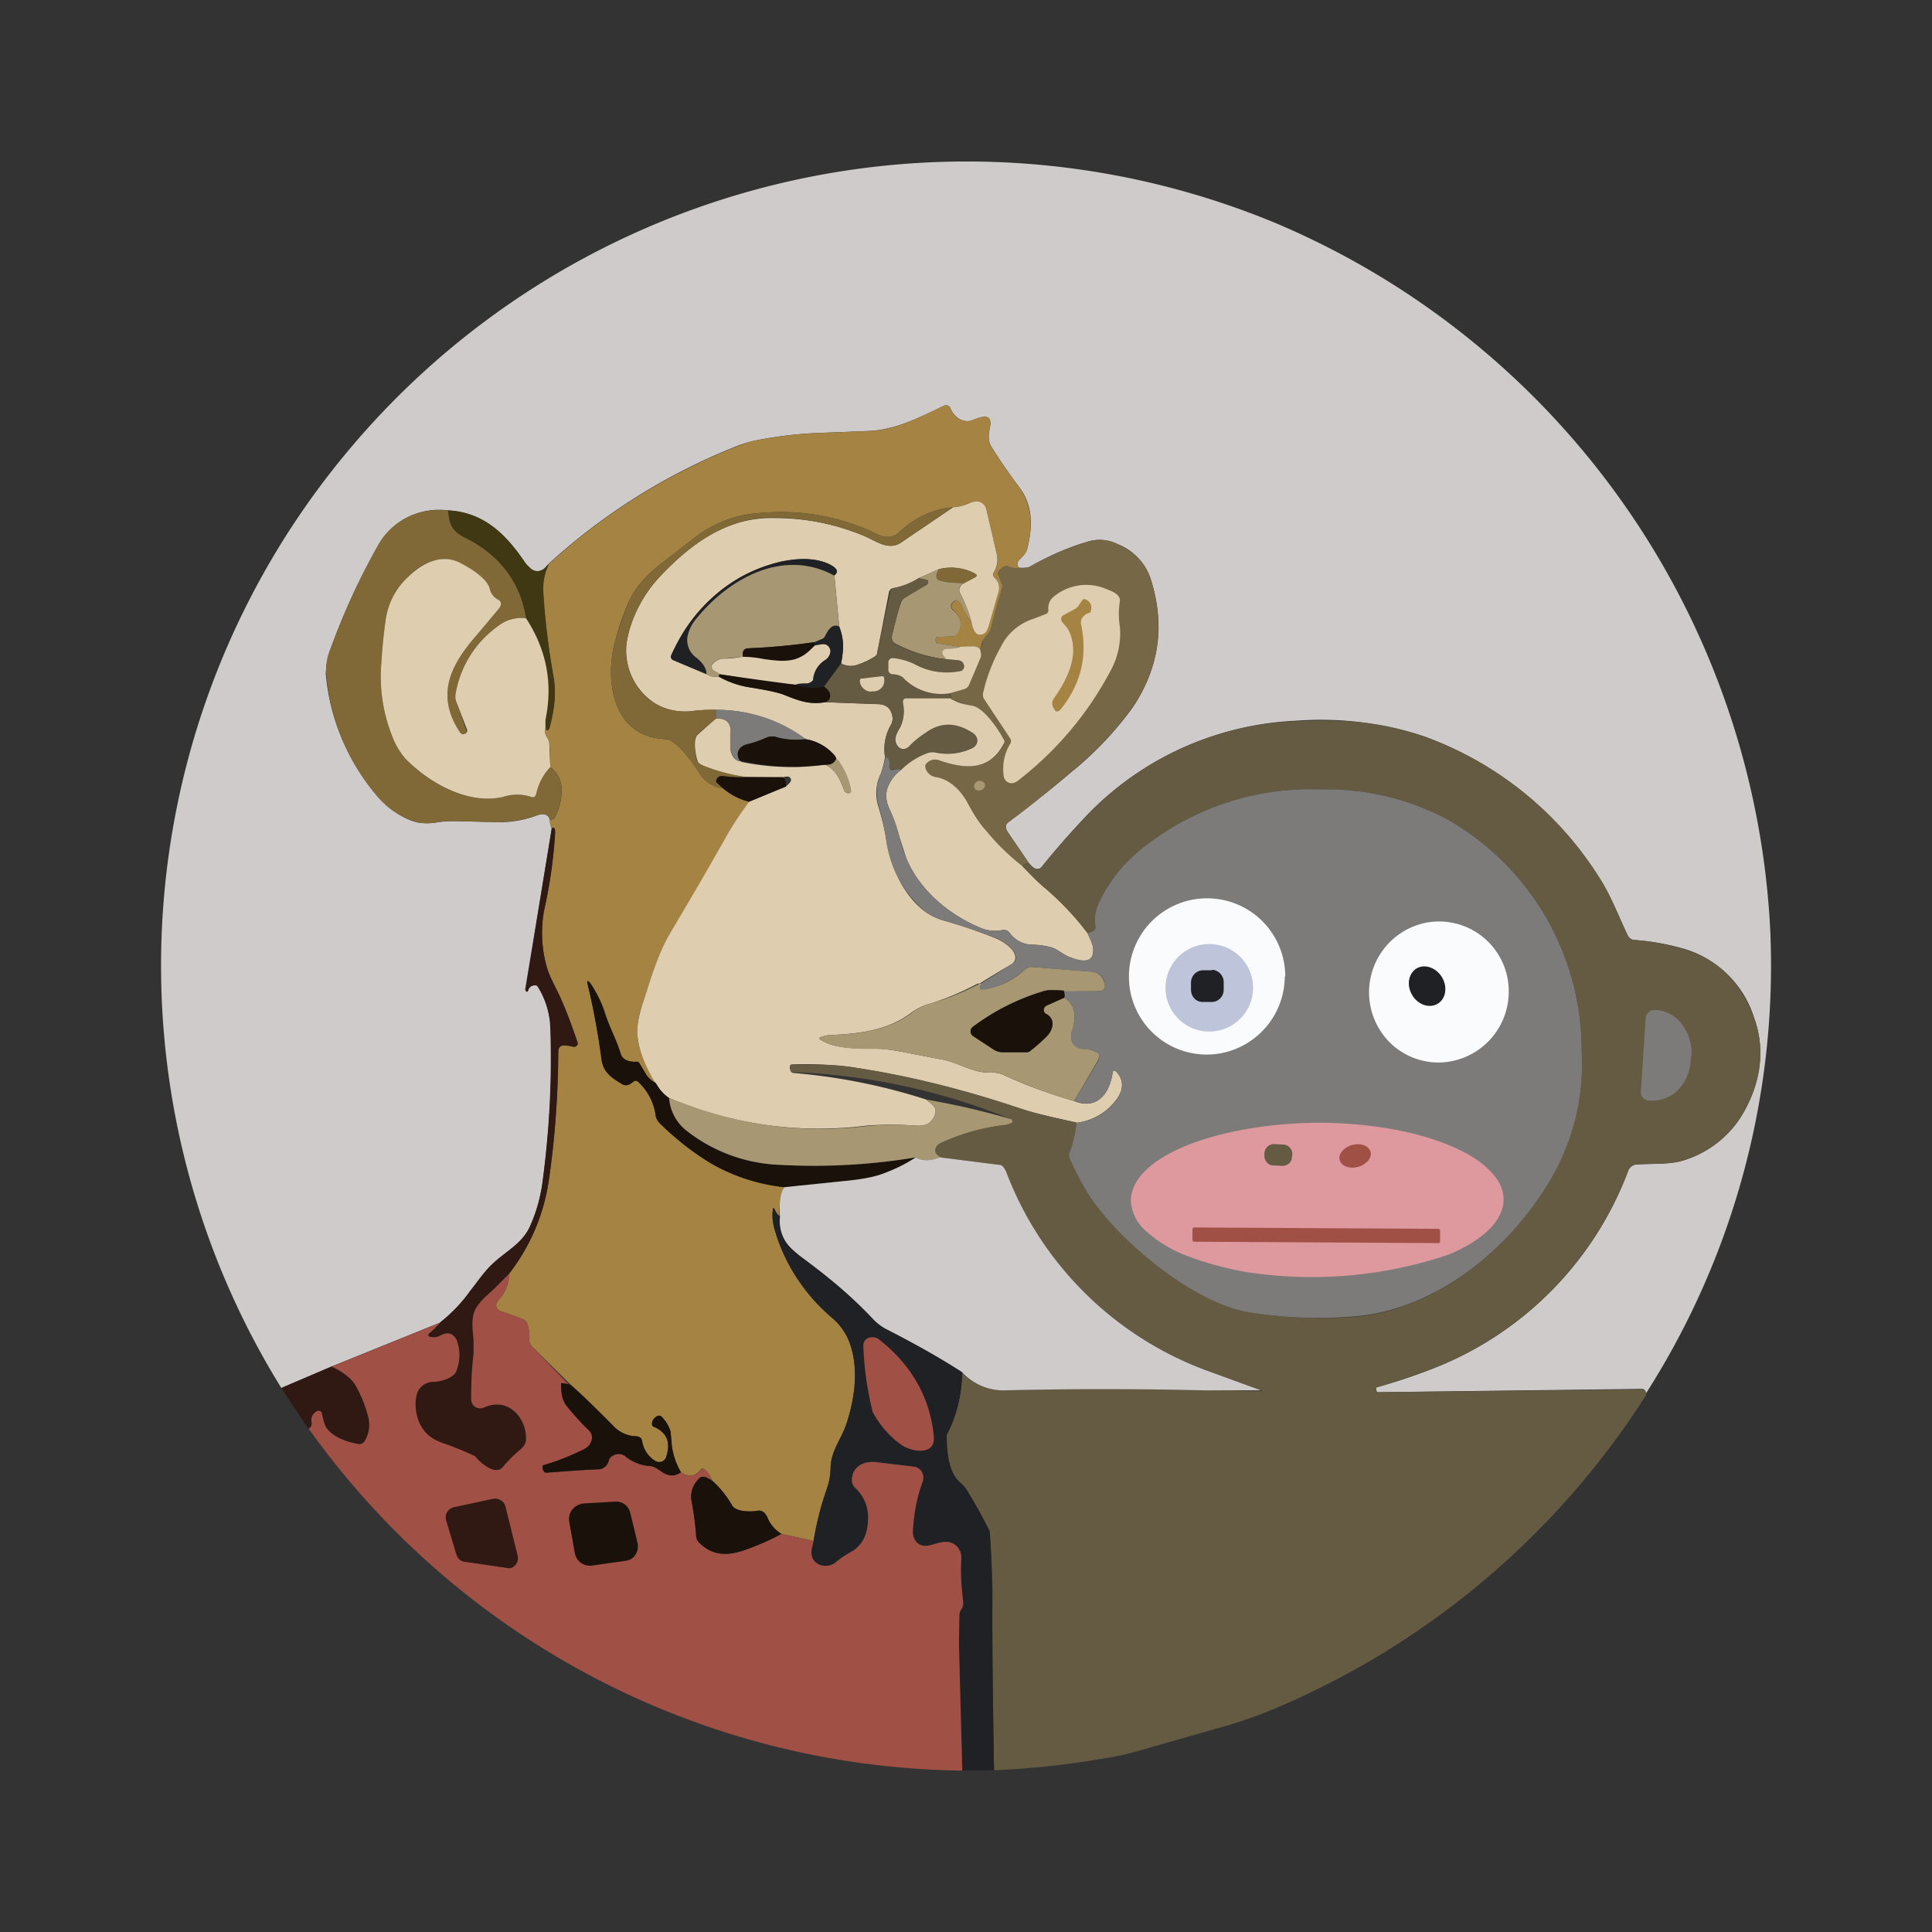 <svg xmlns="http://www.w3.org/2000/svg" xmlns:xlink="http://www.w3.org/1999/xlink" width="24" height="24" viewBox="0 0 24 24"><rect x="0" y="0" width="24" height="24" fill="#333333" stroke="none"/><g fill="none"><path fill="#CFCBCB" d="M20.448 17.313c-.006-.036-.023-.06-.047-.06l-3.294.042a.1.1 0 0 1-.012-.059q.414-.116.765-.259a4.23 4.23 0 0 0 2.365-2.43a.12.12 0 0 1 .117-.082c.171-.011.354 0 .518-.035a1.3 1.3 0 0 0 .765-.553c.235-.377.318-.812.165-1.235a1.3 1.3 0 0 0-.865-.854a3 3 0 0 0-.618-.111a.1.1 0 0 1-.088-.06c-.118-.246-.212-.505-.365-.729a4.28 4.28 0 0 0-2.165-1.741a4.1 4.1 0 0 0-1.588-.194a3.85 3.85 0 0 0-2.606 1.182q-.274.29-.547.624c-.06.076-.118.018-.165-.035l-.265-.389c-.023-.035-.035-.088 0-.117c.27-.2.53-.406.765-.606q.45-.359.788-.824q.496-.74.224-1.594a.7.7 0 0 0-.412-.435a.5.5 0 0 0-.37-.03c-.248.07-.483.177-.712.306q-.045.027-.142.018q-.043-.044 0-.094c.036-.042.083-.077.1-.136c.071-.276.077-.553-.106-.782a7 7 0 0 1-.335-.488c-.059-.095-.03-.177-.017-.271c.023-.17-.153-.088-.224-.059a.2.2 0 0 1-.177-.03a.3.3 0 0 1-.094-.123a.06.06 0 0 0-.058-.036l-.024.007c-.294.141-.588.294-.918.312l-.582.023a5 5 0 0 0-.8.088a1.5 1.5 0 0 0-.312.094A7.6 7.6 0 0 0 6.8 7.018c-.047.076-.141.105-.212.04A.4.4 0 0 1 6.53 7c-.235-.353-.511-.636-.964-.66a.87.87 0 0 0-.853.407a8.5 8.5 0 0 0-.606 1.312a1 1 0 0 0-.06.312c.048.553.266 1.064.619 1.494c.129.153.329.312.529.353a.7.7 0 0 0 .218 0a1.4 1.4 0 0 1 .223-.018l.506.012a1.3 1.3 0 0 0 .524-.082c.064-.024.147-.03.165.058c0 .041.011.077.023.106l-.33 1.995a.03.03 0 0 0 .012.023l.006.006h.012q.027-.086.106-.077c.006 0 .012 0 .018.012q.027.036.047.077a1.2 1.2 0 0 1 .117.43a11.5 11.5 0 0 1-.106 1.952c-.029.194-.082.37-.158.536c-.095.206-.295.3-.453.447c-.1.094-.189.223-.283.34a2 2 0 0 1-.376.395l-1.353.547l-.618.265a9.96 9.96 0 0 1 .87-11.69A10.01 10.01 0 0 1 15.86 2.777a10.08 10.08 0 0 1 6.13 8.765a9.87 9.87 0 0 1-1.542 5.766z"/><path fill="#A58443" d="M12.66 7.053a.24.24 0 0 1-.142-.018h-.03a.16.16 0 0 0-.087.07a.04.04 0 0 0 0 .036l.059.141v.03a5 5 0 0 0-.148.488c-.017.076-.094.118-.117.194l-.018.07a.12.12 0 0 0-.106-.035a.5.5 0 0 1-.14.006l-.272-.041q-.026 0-.035-.035v-.012c0-.024.006-.035.03-.035l.176-.006c.03 0 .047-.018.065-.041c.076-.112.035-.206-.06-.295a.06.06 0 0 1-.017-.04a.06.06 0 0 1 .024-.048c.059-.059.094 0 .117.047q.043.115.112.212c.024.118.065.159.124.141c.059-.012.076-.076.088-.13l.118-.411c.023-.059 0-.124-.047-.165a.053.053 0 0 1-.006-.07a.28.28 0 0 0 .035-.218l-.13-.559a.14.14 0 0 0-.105-.1c-.024 0-.06 0-.118.024a.5.5 0 0 1-.188.047c-.253.023-.482.13-.677.317c-.07.065-.176.065-.258.024a2.7 2.7 0 0 0-1.436-.27a1.47 1.47 0 0 0-.8.276l-.441.341c-.177.135-.336.294-.424.5a3 3 0 0 0-.147.412c-.159.5-.076 1.259.612 1.282c.13 0 .353.318.418.424a.41.41 0 0 0 .294.188c.1.083.206.135.323.165c-.13.176-.235.341-.33.512q-.291.555-.629 1.082c-.17.277-.258.588-.358.906a.9.9 0 0 0-.071.359c0 .23.118.447.23.635a.3.3 0 0 1-.118-.1l-.089-.147a.03.03 0 0 0-.011-.013a.03.03 0 0 0-.018-.004c-.076.005-.176-.012-.2-.095c-.059-.176-.147-.347-.2-.529a1.7 1.7 0 0 0-.176-.353c-.036-.035-.048-.035-.036.018c.077.311.13.623.177.93c.017.158.111.223.247.305c.059.035.1.006.141-.03c.024-.017.047-.011.065.006a.7.7 0 0 1 .217.43c.006.03.03.059.06.088c.187.189.393.353.629.495q.404.23.906.293q-.069.126-.06.365a.3.3 0 0 1-.058-.076c-.012-.041-.024-.035-.024 0c-.011.07 0 .141.018.218c.118.435.365.806.724 1.117c.111.1.182.212.223.341c.1.3.053.66-.047.965c-.059.189-.194.341-.2.547a.8.8 0 0 1-.047.27q-.11.318-.165.648l-.4-.088a.4.4 0 0 1-.17-.2a.2.2 0 0 0-.036-.059a.1.1 0 0 0-.082-.03c-.088.018-.276.018-.323-.064a1.3 1.3 0 0 0-.253-.312a.24.24 0 0 0-.1-.141a.024.024 0 0 0-.03 0q-.104.14-.253.041a.9.9 0 0 1-.112-.318l-.017-.188a.5.5 0 0 0-.094-.165c-.03-.04-.06-.04-.095-.011q-.052.043-.04.094c0 .011.011.023.023.023q.24.105.153.37a.094.094 0 0 1-.147.048a.35.35 0 0 1-.153-.241c-.006-.041-.041-.06-.083-.06a.36.36 0 0 1-.264-.117q-.273-.283-.565-.547l-.453-.447a.12.12 0 0 1-.035-.106c0-.059-.006-.206-.077-.235a5 5 0 0 0-.276-.1c-.042-.012-.065-.047-.06-.083q0-.025.042-.07a.48.48 0 0 0 .118-.318c.27-.353.43-.735.494-1.159c.07-.47.112-1 .117-1.588c0-.124.118-.076.195-.065a.04.04 0 0 0 .035-.017a.05.05 0 0 0 .012-.042c-.06-.164-.118-.335-.194-.506c-.06-.14-.153-.294-.189-.429a1.5 1.5 0 0 1-.035-.706a6 6 0 0 0 .135-.941c0-.07-.006-.094-.04-.07a.3.3 0 0 1-.024-.107q.054-.008.064-.035a.74.74 0 0 0 .083-.318a.35.35 0 0 0-.142-.306c0-.094 0-.188-.011-.282c0-.088-.083-.118-.053-.212c.012 0 .012.006.012.018c0 .006 0 .012.011.018h.012l.018-.018q.095-.337.059-.612q-.108-.598-.136-1.047a.76.76 0 0 1 .06-.37v-.007a7.6 7.6 0 0 1 2.31-1.457c.118-.048.218-.083.306-.095c.282-.053.553-.082.8-.088l.582-.023c.33-.012.618-.177.918-.312a.06.06 0 0 1 .069.009l.014.02a.3.3 0 0 0 .094.124a.18.18 0 0 0 .176.023c.07-.023.247-.106.224.06c-.012.1-.042.181.017.276c.095.153.206.311.336.488c.176.235.176.506.106.782c-.018.06-.06.094-.1.136c-.03.035-.03.058 0 .094"/><path fill="#DECDAF" d="M12.071 7.741a1.8 1.8 0 0 0-.14-.365c-.03-.047-.013-.094.04-.13l.153-.081l.006-.012v-.012l-.023-.018a.63.63 0 0 0-.442-.053l-.253.112a.9.9 0 0 1-.317.124a.065.065 0 0 0-.053.059l-.147.753c0 .017-.012.023-.024.035a1 1 0 0 1-.223.106a.25.25 0 0 1-.2-.018l.017-.106a.7.7 0 0 0-.04-.353l-.06-.635c.06-.047.03-.094-.082-.147c-.182-.077-.388-.059-.577-.024a1.97 1.97 0 0 0-1.37 1.177a.04.04 0 0 0 .011.035l.012.006l.418.177c.041.035.094.04.153.035c.123.07.259.117.4.135c.135.024.259.041.388.082c.183.071.318.136.536.1l.647.024c.117 0 .176.059.188.177A.2.2 0 0 1 11.07 9a.6.6 0 0 0-.076.4a1 1 0 0 1-.053.212a.55.55 0 0 0-.035.388c.04.135.076.265.1.412c.047.335.217.723.5.923a.8.8 0 0 0 .217.1q.327.091.653.224c.083.035.253.141.236.253a.1.1 0 0 1-.053.07q-.196.114-.389.236h-.023a3.6 3.6 0 0 1-.582.247a.7.7 0 0 0-.248.118c-.3.223-.647.258-1.017.276a.4.4 0 0 0-.118.03v.005l-.002.006l.002.006c.17.13.494.118.694.118q.149.008.324.041l.488.094c.218.035.394.177.63.165c.052 0 .094.006.135.023c.288.136.588.242.888.33c.294.118.447-.1.482-.365l.005-.007l.007-.005h.018c.118.112.106.247.006.371a.72.72 0 0 1-.489.277c-.235-.06-.482-.107-.705-.177a12 12 0 0 0-2.107-.518a4.6 4.6 0 0 0-.717-.03q-.028 0-.03.036l.006.03a.05.05 0 0 0 .041.04a7.4 7.4 0 0 1 1.648.33l.082.07c.082.071 0 .2-.07.236a.3.3 0 0 1-.142.018a4 4 0 0 0-.612 0a4.73 4.73 0 0 1-2.447-.341a.55.55 0 0 1-.176-.189c-.112-.188-.218-.406-.224-.635c0-.094.018-.212.07-.359c.1-.312.189-.63.36-.906q.323-.536.629-1.082c.094-.171.2-.341.33-.512l.458-.194a.2.2 0 0 0 .06-.06c.005-.028 0-.046-.03-.058c-.03 0-.053 0-.07.012l-.454-.006a2 2 0 0 1-.547-.147c-.035-.018-.059-.035-.059-.059c-.023-.059-.059-.259 0-.318l.224-.2c.14-.017.2.06.188.189v.188c0 .053.047.153.118.147l.017.012c.34.07.691.083 1.036.035c.129.047.188.182.235.306c.012.035.03.047.059.047c.023 0 .035-.018.03-.035a.9.9 0 0 0-.171-.383l-.012-.011a.1.1 0 0 0-.018-.036a.6.6 0 0 0-.365-.206a1.86 1.86 0 0 0-1.111-.364c-.071 0-.177 0-.312.017a.73.73 0 0 1-.43-.088a.78.78 0 0 1-.364-.788c.053-.3.217-.6.43-.818c.381-.4.829-.718 1.393-.706c.406 0 .77.077 1.112.218c.147.059.3.188.46.094l.658-.447c.059 0 .13-.018.194-.047a.24.24 0 0 1 .112-.024a.13.13 0 0 1 .106.1l.13.559a.3.3 0 0 1-.036.218a.053.053 0 0 0 .006.07c.047.041.07.1.053.165l-.118.412c-.018.059-.03.117-.094.13q-.088.026-.124-.142"/><path fill="#806936" d="m11.842 6.3l-.66.447c-.158.094-.311-.035-.458-.094a3 3 0 0 0-1.112-.224c-.565-.006-1.012.312-1.394.712a1.6 1.6 0 0 0-.43.818c-.058.294.1.647.365.788c.135.077.277.1.43.088q.204-.026.311-.017v.111c-.094.077-.176.142-.235.2c-.059.06-.018.26 0 .324a.16.16 0 0 0 .065.053c.176.07.353.118.547.147c-.077.006-.177 0-.288-.012q-.062-.009-.089.053l.006.024l.083.076a.4.4 0 0 1-.295-.188c-.064-.106-.288-.424-.411-.424C7.582 9.16 7.5 8.4 7.659 7.9c.041-.141.094-.277.147-.412c.088-.206.247-.365.424-.5c.153-.118.294-.235.44-.341c.224-.17.513-.259.8-.277c.495-.043.992.05 1.436.271c.077.041.188.041.26-.024c.193-.188.423-.294.676-.317m-6.277.04l.017.119c.041.176.183.205.3.276c.365.218.589.53.653.947a.46.46 0 0 0-.347.094a1.3 1.3 0 0 0-.53.853a.2.2 0 0 0 .018.112q.064.176.124.353l-.018.018q-.045.026-.07-.018c-.306-.47-.112-.835.206-1.2l.276-.33c.03-.035.047-.082 0-.111a.22.22 0 0 1-.118-.141c-.029-.136-.253-.26-.37-.318c-.23-.118-.465 0-.636.17a.94.94 0 0 0-.282.56a6 6 0 0 0-.053.54a2 2 0 0 0 .141.895c.047.117.1.2.153.259c.294.311.783.582 1.218.482a.56.56 0 0 1 .353 0c.03.012.047 0 .059-.03a.7.7 0 0 1 .176-.34a.35.35 0 0 1 .141.305a.8.8 0 0 1-.082.318q-.01.027-.065.035c-.017-.088-.1-.082-.164-.058a1.5 1.5 0 0 1-.524.082l-.506-.012c-.076 0-.147 0-.223.018a.7.7 0 0 1-.218 0a1 1 0 0 1-.53-.353a2.65 2.65 0 0 1-.611-1.494a.64.64 0 0 1 .053-.312q.247-.682.606-1.312c.188-.3.494-.441.853-.406"/><path fill="#403813" d="M5.565 6.34c.453.024.73.307.97.666l.06.059c.064.058.158.029.205-.048h.006l.006.006a.7.7 0 0 0-.059.371c.018.294.059.647.124 1.047q.046.275-.06.612c0 .006 0 .012-.01.018h-.013a.02.02 0 0 1-.011-.018c0-.012 0-.018-.012-.018l.006-.094a1.64 1.64 0 0 0-.236-1.259a1.3 1.3 0 0 0-.659-.947c-.117-.07-.258-.106-.294-.282a1 1 0 0 1-.023-.112"/><path fill="#766846" d="M12.783 10.724a.1.1 0 0 0-.082.035a3 3 0 0 1-.448-.43a3 3 0 0 1-.235-.352c-.082-.16-.218-.295-.388-.324a.18.18 0 0 1-.141-.118v-.012l.005-.011a.14.14 0 0 1 .177-.065c.312.106.612.135.8-.2a.07.07 0 0 0 0-.07c-.076-.13-.259-.395-.4-.412a.6.6 0 0 1-.194-.06l-.065-.023c0-.03 0-.053-.011-.07l.176-.06a.1.1 0 0 0 .065-.052l.147-.365l-.012-.07l.024-.071c.017-.082.094-.118.111-.194q.058-.263.141-.518l-.053-.141a.04.04 0 0 1 0-.035a.2.2 0 0 1 .089-.077h.03q.066.034.14.024c.065 0 .118 0 .142-.018a3.4 3.4 0 0 1 .711-.306a.48.48 0 0 1 .37.03c.2.094.342.217.413.435c.176.57.106 1.1-.224 1.588q-.34.469-.794.83c-.235.2-.482.406-.753.606c-.041.03-.03.082-.006.117z"/><path fill="#DECDAF" d="M6.536 7.682c.252.388.335.806.24 1.26v.093c-.035.1.048.124.048.212l.012.282a.7.7 0 0 0-.177.342q-.017.044-.059.029a.56.56 0 0 0-.353 0c-.435.1-.923-.176-1.217-.482a.9.9 0 0 1-.153-.26a2 2 0 0 1-.142-.893q.018-.302.053-.542a.9.9 0 0 1 .283-.558c.176-.171.411-.289.635-.177c.118.059.341.188.377.324a.2.2 0 0 0 .111.14c.047.03.03.077 0 .113l-.276.329c-.318.365-.512.735-.206 1.2q.027.044.07.018a.04.04 0 0 0 .018-.053l-.123-.318a.2.2 0 0 1-.018-.118a1.3 1.3 0 0 1 .53-.847a.46.46 0 0 1 .352-.094z"/><path fill="#202124" d="M10.365 7.147c-.63-.341-1.306.035-1.712.535a.5.5 0 0 0-.117.224c-.012.112.023.2.117.27c.077.06.118.124.124.2L8.359 8.2a.04.04 0 0 1-.023-.03a.04.04 0 0 1 0-.029c.276-.594.74-1.024 1.37-1.165c.189-.04.394-.053.577.024c.117.053.141.1.082.147"/><path fill="#A89773" d="m10.365 7.147l.059.635c-.1-.041-.147.07-.182.136l-.024.017l-.094.041a8 8 0 0 1-.824.077q-.088 0-.07.106l-.247.023a.2.2 0 0 0-.118.047c-.03.024-.035.06-.012.089c.03.029.06.029.088.058a.04.04 0 0 0-.011.03c-.06.006-.112 0-.153-.03c0-.076-.047-.14-.118-.2a.27.27 0 0 1-.118-.27a.5.5 0 0 1 .112-.224c.406-.5 1.083-.876 1.712-.53z"/><path fill="#806936" d="M11.971 7.247c-.1-.012-.194 0-.3-.041c-.047-.018-.053-.06-.006-.136a.63.63 0 0 1 .465.065v.024l-.006.006z"/><path fill="#A89773" d="M11.665 7.07c-.047.071-.041.118 0 .136c.112.04.206.03.306.04c-.059.036-.07.083-.041.13q.105.196.141.365a1.3 1.3 0 0 1-.118-.212c-.017-.047-.058-.106-.117-.047a.06.06 0 0 0-.017.073q.006.014.017.021c.094.083.135.177.059.294a.08.08 0 0 1-.065.036l-.177.006c-.023 0-.03.011-.03.035v.012c0 .023.019.035.036.035l.27.041a.4.4 0 0 1-.164.024q-.043.002-.059.03c-.011.034.024.07.047.1a1.8 1.8 0 0 1-.623-.19c-.047-.023-.059-.058-.047-.117c.03-.117.059-.247.106-.388a.12.12 0 0 1 .053-.07l.264-.16q.036-.017.018-.052A.04.04 0 0 0 11.5 7.2l-.088-.018z"/><path fill="#655B42" d="m11.412 7.182l.088.018c.012 0 .018 0 .024.012q.018.033-.018.058l-.264.153a.12.12 0 0 0-.06.071l-.1.394c-.017.053 0 .088.048.118c.234.118.49.184.753.194c.059 0 .088.03.094.076c0 .012 0 .03-.012.036a.05.05 0 0 1-.03.023a.83.83 0 0 1-.558-.076a.8.8 0 0 0-.27-.083c-.036-.005-.06.006-.071.042a.3.3 0 0 0 0 .094c0 .04.023.059.059.064a.23.23 0 0 1 .117.036c.16.164.353.23.589.2l.011.07h-.553q-.052 0-.04.053a.47.47 0 0 1-.036.294c-.041.077-.1.16-.03.242c.042.047.1.04.142 0c.064-.071.135-.124.2-.177c.188-.123.376-.118.582 0c.065.047.094.141.012.188a.65.65 0 0 1-.47.06a.2.2 0 0 0-.107.017a.9.9 0 0 0-.312.2h-.123a.04.04 0 0 1-.03-.035q.01-.106-.053-.124a.58.58 0 0 1 .077-.4a.2.2 0 0 0 .018-.076q-.02-.177-.189-.177l-.647-.024c.041-.017.06-.047.06-.082c0-.053-.042-.082-.077-.118l.211-.282a.24.24 0 0 0 .2.018a.7.7 0 0 0 .224-.106a.05.05 0 0 0 .024-.035l.17-.789a.1.1 0 0 1 .03-.023a.8.8 0 0 0 .317-.124"/><path fill="#DECDAF" d="M13.024 7.582a.18.18 0 0 1 .06-.165a.63.63 0 0 1 .658-.1c.059.024.176.06.17.148a1 1 0 0 0 0 .323a.97.97 0 0 1-.093.5A4.2 4.2 0 0 1 12.642 9.7c-.082.065-.176.012-.176-.082a.6.6 0 0 1 .082-.377a.06.06 0 0 0 0-.07l-.324-.489a.1.1 0 0 1-.011-.076q.069-.3.217-.565a.68.68 0 0 1 .406-.353l.153-.059a.05.05 0 0 0 .035-.053z"/><path fill="#A58443" d="M13.53 7.612c-.065.023-.117.076-.1.147c.082.388 0 .74-.259 1.059c-.035.029-.059.029-.076-.012l-.012-.018a.11.11 0 0 1 .012-.117c.176-.248.323-.565.176-.848c-.023-.04-.059-.07-.082-.105a.06.06 0 0 1-.006-.042a.06.06 0 0 1 .03-.035l.14-.076c.042-.024.06-.065.089-.106a.035.035 0 0 1 .047-.012c.059.03.082.082.059.147q0 .018-.018.018"/><path fill="#202124" d="M10.424 7.782q.07.168.041.353c0 .041-.012.077-.018.106l-.211.288a.7.7 0 0 1-.353-.023a.4.4 0 0 1 .135-.018a.1.1 0 0 0 .07-.03a.04.04 0 0 0 .012-.023a.34.34 0 0 1 .147-.235c.06-.035.1-.13.03-.182c-.035-.03-.106-.006-.153 0v-.042l.094-.04c.012 0 .018-.013.024-.018c.035-.065.082-.177.176-.136z"/><path fill="#19110A" d="m10.118 7.976l.006.042c-.082.076-.118.129-.247.17c-.124.035-.247.018-.377 0c-.094-.017-.182-.023-.27-.03q-.019-.105.076-.105a8 8 0 0 0 .818-.077z"/><path fill="#DECDAF" d="M9.883 8.506L9.795 8.5l-.089-.006q-.383-.055-.765-.118c-.029-.029-.058-.029-.088-.058c-.023-.036-.017-.06.018-.089a.2.2 0 0 1 .118-.047c.076 0 .158-.011.235-.023c.094 0 .182.012.276.03c.13.017.253.034.377 0c.123-.042.165-.095.247-.171c.047-.006.118-.03.153 0c.07.053.03.147-.03.182a.32.32 0 0 0-.147.235c0 .012 0 .018-.011.024a.1.1 0 0 1-.071.03c-.047 0-.094 0-.141.017zm2.294-.441l.012.07l-.006.03l-.141.335a.1.1 0 0 1-.06.059l-.181.053a.66.66 0 0 1-.589-.2a.23.23 0 0 0-.117-.036c-.036 0-.06-.023-.06-.058v-.1c.012-.036.036-.047.071-.042c.1.012.194.042.271.083a.83.83 0 0 0 .559.076c.012 0 .023-.012.03-.023a.05.05 0 0 0 .011-.036c-.006-.047-.035-.076-.094-.076l-.13-.012c-.023-.03-.058-.059-.047-.1a.07.07 0 0 1 .06-.03c.046 0 .1 0 .164-.023l.141-.006a.12.12 0 0 1 .106.036"/><path fill="#19110A" d="M8.942 8.376q.47.07.94.13c.113.035.23.047.354.023c.035.03.076.06.076.118c0 .03-.017.059-.059.076c-.217.036-.353-.029-.535-.1c-.13-.04-.253-.058-.388-.082a1.2 1.2 0 0 1-.4-.135c0-.012 0-.024.012-.03"/><path fill="#DECDAF" d="M10.96 8.4q.008 0 .014.005a.02.02 0 0 1 .009.013v.011a.14.14 0 0 1-.024.106a.14.14 0 0 1-.094.053h-.023a.12.12 0 0 1-.1-.023a.14.14 0 0 1-.06-.094v-.022l.003-.009a.02.02 0 0 1 .016-.01zm.852.282l.065.03c.059.03.124.04.194.053c.142.017.324.282.394.411q.027.036 0 .071c-.182.335-.482.306-.794.2a.14.14 0 0 0-.176.059v.03a.16.16 0 0 0 .135.117c.17.03.306.165.388.318c.07.129.141.247.236.353c.135.164.282.306.447.435c.117.118.2.206.247.241q.318.267.564.594c.03.083.083.153.065.247c-.023.16-.235.071-.318.036c-.076-.036-.135-.095-.211-.112a1 1 0 0 0-.23-.03a.35.35 0 0 1-.276-.147a.1.1 0 0 0-.04-.03a.1.1 0 0 0-.048-.005a.46.46 0 0 1-.265-.023c-.4-.165-.765-.471-.93-.865l-.094-.294a2 2 0 0 0-.106-.3c-.058-.118-.07-.224-.011-.336a.5.5 0 0 1 .152-.176a.9.9 0 0 1 .312-.2a.2.2 0 0 1 .106-.012a.7.7 0 0 0 .47-.059c.083-.053.06-.147-.01-.188c-.207-.13-.395-.13-.577 0c-.071.047-.141.1-.206.17c-.041.042-.1.048-.141 0c-.065-.082-.012-.164.029-.235a.47.47 0 0 0 .035-.3c-.006-.035.006-.059.041-.059h.553z"/><path fill="#7C7B79" d="M8.894 8.818c.412 0 .783.117 1.118.364a.9.9 0 0 1-.359-.023a.18.18 0 0 0-.123 0a1.4 1.4 0 0 1-.253.088c-.094.024-.141.106-.088.206c-.06.006-.106-.094-.118-.147v-.188c.018-.136-.041-.206-.177-.189v-.117z"/><path fill="#655B42" d="m17.095 17.236l.006.059l3.3-.036q.038 0 .048.053v.018a10.14 10.14 0 0 1-4.713 3.936a6 6 0 0 1-.494.17l-1.035.295a3.5 3.5 0 0 1-.518.117q-.662.115-1.341.142c-.012-.742-.024-1.483-.018-2.224a15 15 0 0 0-.035-.741a6 6 0 0 0-.283-.512a.4.4 0 0 0-.076-.089c-.159-.13-.17-.388-.177-.576c0-.018 0-.035.012-.053a1.6 1.6 0 0 0 .177-.747a.7.7 0 0 0 .512.223a51 51 0 0 1 3.218.012c0-.006 0-.012-.012-.012l-.63-.23a4.25 4.25 0 0 1-2.565-2.535c-.017-.023-.035-.029-.053-.035l-.74-.094c-.06-.03-.071-.07-.054-.118a.12.12 0 0 1 .06-.059a2.6 2.6 0 0 1 .776-.223l.105-.03a.02.02 0 0 0 .01-.01l.002-.013v-.012l-.012-.006a7.9 7.9 0 0 0-2.735-.588a.05.05 0 0 1-.012-.03v-.029q-.01-.035.024-.035c.311 0 .553 0 .717.03c.677.093 1.4.276 2.107.511c.223.076.47.13.705.177a1.1 1.1 0 0 1-.082.364a.1.1 0 0 0 0 .089c.053.117.118.247.188.37c.353.588 1.336 1.424 2.042 1.536q.643.104 1.294.058c1.053-.082 2.006-.894 2.494-1.788a2.8 2.8 0 0 0 .341-1.5a3.3 3.3 0 0 0-1.682-2.9a3.2 3.2 0 0 0-1.541-.365a3.35 3.35 0 0 0-2.295.788c-.206.17-.364.37-.476.612a.5.5 0 0 0-.047.294a.06.06 0 0 1-.004.042a.06.06 0 0 1-.031.029l-.06.023a3.6 3.6 0 0 0-.564-.588a4 4 0 0 1-.247-.247a.13.13 0 0 1 .082-.035c.047.053.112.111.165.035c.176-.223.365-.43.547-.624a3.8 3.8 0 0 1 2.6-1.176c.553-.03 1.077.006 1.589.188a4.28 4.28 0 0 1 2.176 1.741c.147.224.241.483.359.73c.018.035.047.059.088.059c.224.017.43.059.618.117c.435.13.706.424.865.853c.153.412.07.853-.17 1.236a1.28 1.28 0 0 1-.765.547c-.165.035-.342.024-.518.035a.12.12 0 0 0-.112.082a4.24 4.24 0 0 1-2.365 2.43a9 9 0 0 1-.765.259"/><path fill="#19110A" d="M10.006 9.182a.6.6 0 0 1 .365.206l.018.036c-.018.058-.07.082-.141.076l-.306.024a3 3 0 0 1-.753-.077c-.06-.094-.006-.176.088-.2q.14-.035.253-.088a.18.18 0 0 1 .123 0a.9.9 0 0 0 .353.023"/><path fill="#7C7B79" d="M11 9.4c.036.012.06.059.047.118a.04.04 0 0 0 .002.019a.04.04 0 0 0 .01.016a.04.04 0 0 0 .036.012a.3.3 0 0 1 .105-.006a.5.5 0 0 0-.152.176c-.06.118-.048.218.011.336q.066.142.106.294c.03.117.059.218.094.294c.165.4.53.706.93.87a.46.46 0 0 0 .264.024c.036 0 .065.006.089.035a.35.35 0 0 0 .276.148a1 1 0 0 1 .23.029c.076.018.135.076.211.112c.083.035.295.117.318-.036c.018-.094-.035-.164-.065-.247l.06-.023a.06.06 0 0 0 .035-.07a.5.5 0 0 1 .047-.295q.168-.354.47-.612a3.35 3.35 0 0 1 2.295-.788a3.2 3.2 0 0 1 1.547.365a3.3 3.3 0 0 1 1.682 2.9a2.8 2.8 0 0 1-.34 1.5c-.49.894-1.442 1.706-2.501 1.783q-.644.052-1.294-.053c-.7-.112-1.689-.941-2.036-1.536a4 4 0 0 1-.188-.37a.1.1 0 0 1 0-.089a1.3 1.3 0 0 0 .082-.358a.7.7 0 0 0 .489-.277c.1-.123.111-.259-.006-.37h-.012q-.006 0-.01.002a.02.02 0 0 0-.008.01c-.035.264-.182.476-.482.364l.294-.488a.14.14 0 0 0 .018-.077l-.004-.01l-.008-.008a.35.35 0 0 0-.194-.064c-.118 0-.17-.118-.13-.224c.047-.147.053-.323-.1-.411c.012-.018.006-.048 0-.089l.418.006q.116 0 .082-.106v-.017a.17.17 0 0 0-.159-.118l-.74-.059c-.03 0-.06 0-.077.024a1.1 1.1 0 0 1-.53.264h-.023c-.024-.017-.024-.04.006-.088l.364-.23a.1.1 0 0 0 .06-.07c.011-.112-.16-.218-.236-.253a8 8 0 0 0-.659-.224a.8.8 0 0 1-.218-.1a1.4 1.4 0 0 1-.5-.923c-.023-.147-.058-.277-.094-.412a.6.6 0 0 1-.017-.218c0-.035.017-.088.047-.176A.8.8 0 0 0 11 9.4"/><path fill="#A89773" d="m10.389 9.424l.011.011l.012.006a.9.9 0 0 1 .16.377c0 .017 0 .029-.024.035c-.036 0-.06-.012-.065-.047c-.047-.118-.106-.259-.235-.306q.105.01.14-.076"/><path fill="#19110A" d="M9.271 9.653h.453c.03.024.041.059.041.118l-.459.188a.8.8 0 0 1-.323-.165L8.9 9.718a.02.02 0 0 1 0-.024q.02-.062.083-.053c.117.018.212.018.288.012"/><path fill="#A89773" d="M12.177 9.818c.041-.012.065-.041.059-.077c-.012-.03-.047-.047-.083-.04c-.035.01-.058.046-.052.076c.005.035.047.053.082.04z"/><path fill="#301813" d="M6.33 15.818c-.095.094-.183.188-.277.27a.8.8 0 0 0-.135.154c-.07.117-.047.265-.036.4v.176a5 5 0 0 0-.029.56c0 .093.088.14.165.105c.282-.13.511.118.517.383a.2.2 0 0 1-.076.147a2 2 0 0 0-.212.211c-.094.112-.282-.058-.347-.135a4 4 0 0 0-.394-.159a.6.6 0 0 1-.159-.082c-.159-.118-.218-.359-.165-.541c.024-.089.112-.136.194-.141c.083 0 .265-.042.295-.142a.54.54 0 0 0 0-.382c-.024-.041-.053-.07-.095-.077c-.076-.006-.117.06-.194.047q-.114-.006-.017-.076l.1-.106c.14-.112.264-.235.376-.394c.094-.118.177-.247.283-.341c.153-.147.353-.242.453-.447q.114-.247.158-.53c.089-.665.124-1.312.1-1.959a1 1 0 0 0-.158-.506a.03.03 0 0 0-.018-.012c-.059-.005-.088.018-.1.071l-.006.006h-.018L6.53 12.3v-.011l.324-2q.051-.029.041.076a6 6 0 0 1-.135.941c-.041.224-.035.459.03.706c.04.135.135.288.193.43q.111.26.195.529l-.012.018l-.018.011H7.13c-.071-.005-.195-.059-.195.07a11.5 11.5 0 0 1-.117 1.59a2.47 2.47 0 0 1-.489 1.158"/><path fill="#F9FBFD" d="M15.96 12.13a.975.975 0 0 1-.784.952a.966.966 0 0 1-1.152-.952a.97.97 0 0 1 1.942 0zm2.782.194a.88.88 0 0 1-.868.875a.86.86 0 0 1-.802-.54a.882.882 0 0 1 .633-1.195a.866.866 0 0 1 1.037.86"/><path fill="#BEC4D9" d="M15.566 12.27a.544.544 0 1 1-1.088.001a.544.544 0 0 1 1.088 0"/><path fill="#202124" d="M17.548 12.37c.077.119.218.16.318.095s.118-.218.041-.335s-.218-.16-.318-.095c-.1.071-.117.218-.04.336"/><path fill="#A89773" d="M13.213 12.306a1 1 0 0 0-.136-.006c-.047 0-.088 0-.13.018a2.8 2.8 0 0 0-.858.435a.07.07 0 0 0 0 .118l.259.17q.045.028.1.03h.306a.07.07 0 0 0 .047-.018l.194-.176c.088-.077.123-.218 0-.283a.1.1 0 0 1-.022-.022a.06.06 0 0 1 .002-.058a.1.1 0 0 1 .02-.02l.223-.1c.153.089.147.265.1.412c-.04.106.012.218.13.224q.105 0 .194.059a.02.02 0 0 1 .01.01l.002.013a.14.14 0 0 1-.024.077l-.288.488a6 6 0 0 1-.889-.33a.3.3 0 0 0-.135-.023c-.235.012-.412-.13-.63-.165l-.488-.094a1.7 1.7 0 0 0-.323-.035c-.2 0-.53.006-.694-.124l-.003-.004l-.001-.005v-.004l.004-.004a.4.4 0 0 1 .117-.03c.371-.017.718-.053 1.018-.27a.65.65 0 0 1 .247-.124q.316-.093.606-.247h.024q-.043.06-.006.076h.03a1 1 0 0 0 .523-.258a.1.1 0 0 1 .076-.024l.742.059a.17.17 0 0 1 .158.135q.034.105-.082.106h-.423z"/><path fill="#202124" d="M15.06 12.053h-.118a.153.153 0 0 0-.147.147v.094c0 .083.059.153.147.153h.106a.15.15 0 0 0 .153-.153v-.088a.153.153 0 0 0-.147-.159z"/><path fill="#19110A" d="M8.147 13.453c.047.083.1.147.171.195q.026.256.212.4c.335.264.73.406 1.176.423q.84.046 1.671-.094q-.204.134-.435.212a2.4 2.4 0 0 1-.453.082l-.747.077a2.3 2.3 0 0 1-.906-.294a3.5 3.5 0 0 1-.636-.495a.2.2 0 0 1-.053-.088a.7.7 0 0 0-.217-.43c-.018-.017-.041-.023-.065 0c-.041.03-.082.06-.141.024c-.135-.082-.23-.147-.253-.306a9 9 0 0 0-.17-.93q-.016-.08.029-.011q.122.168.176.353c.059.176.153.341.206.524c.03.082.124.1.2.094q.02 0 .03.017l.088.147c.03.042.064.077.117.1m5.066-1.147c.011.041.017.07.005.089l-.223.1a.06.06 0 0 0-.024.076c0 .012.012.018.024.024c.123.064.088.205 0 .288a2 2 0 0 1-.194.17a.07.07 0 0 1-.047.018h-.306a.2.2 0 0 1-.1-.03l-.259-.17a.07.07 0 0 1 0-.118c.253-.188.535-.335.859-.435a.4.4 0 0 1 .13-.018z"/><path fill="#7C7B79" d="M20.443 12.642a.11.11 0 0 1 .076-.091a.1.1 0 0 1 .041-.004h.012a.44.44 0 0 1 .323.177a.6.6 0 0 1 .118.382l-.012.07a.56.56 0 0 1-.158.366a.45.45 0 0 1-.348.13h-.011a.1.1 0 0 1-.076-.038a.1.1 0 0 1-.024-.08l.059-.907z"/><path fill="#A89773" d="m8.312 13.642l.277.1a4.74 4.74 0 0 0 2.176.247a3.5 3.5 0 0 1 .612-.006c.059 0 .106 0 .141-.018c.07-.035.153-.165.07-.235a1 1 0 0 1-.076-.07q.537.093 1.06.246v.006l.005.012q0 .008-.002.014a.02.02 0 0 1-.01.01a.3.3 0 0 1-.105.029a2.6 2.6 0 0 0-.777.223a.12.12 0 0 0-.059.06c-.017.046 0 .082.06.117c-.13.047-.236.047-.307 0a7.7 7.7 0 0 1-1.676.094a2 2 0 0 1-1.171-.424a.57.57 0 0 1-.218-.4z"/><path fill="#DD999E" d="M18.678 14.9c0 .253-.241.5-.677.683a5.3 5.3 0 0 1-2.523.218a4 4 0 0 1-.748-.206a1.6 1.6 0 0 1-.505-.312a.53.53 0 0 1-.177-.365c0-.259.241-.5.677-.682c.435-.177 1.023-.283 1.635-.289c.306 0 .606.024.883.071c.282.047.54.118.752.206q.329.134.506.312c.118.117.177.235.177.365"/><path fill="#655B42" d="m15.942 14.218l-.118-.006a.12.12 0 0 0-.117.112v.035c0 .06.047.118.106.118l.117.006c.065 0 .118-.047.118-.106l.006-.035a.12.12 0 0 0-.106-.124z"/><path fill="#A15045" d="M16.872 14.495c.106-.03.176-.118.153-.189c-.024-.076-.124-.111-.23-.082c-.106.03-.176.118-.153.188c.024.077.124.112.23.083"/><path fill="#CFCBCB" d="m11.677 14.377l.741.094q.027 0 .053.035l.024.041a4.23 4.23 0 0 0 2.541 2.495l.63.23q-.34-.003-.677 0a51 51 0 0 0-2.53 0a.7.7 0 0 1-.506-.224c-.294-.188-.6-.36-.929-.53a.6.6 0 0 1-.176-.123c-.277-.3-.56-.53-.907-.788a.7.7 0 0 1-.194-.2a.5.5 0 0 1-.058-.295c-.012-.159 0-.282.053-.364l.747-.077q.301-.028.453-.082a2 2 0 0 0 .435-.212q.114.07.3 0"/><path fill="#202124" d="M9.689 15.112a.45.45 0 0 0 .059.294c.029.06.1.124.194.2c.352.26.63.489.912.789a.7.7 0 0 0 .176.13c.324.164.635.335.924.523c-.006.27-.065.523-.177.747a.1.1 0 0 0-.018.053c.006.188.018.447.177.576a.4.4 0 0 1 .076.089c.106.176.2.34.283.511q.024.37.03.742c0 .741.011 1.482.023 2.224l-.395.005l-.04-1.565v-.352a.2.2 0 0 1 .029-.089a.12.12 0 0 0 .023-.088a2.6 2.6 0 0 1-.023-.535c.006-.118-.077-.218-.2-.212c-.089 0-.177.059-.27.047c-.095-.012-.142-.106-.136-.194a2 2 0 0 1 .123-.594a.14.14 0 0 0-.055-.174a.14.14 0 0 0-.062-.02l-.453-.06c-.147-.011-.3.053-.306.218q-.001.062.041.106c.118.112.17.241.159.4c-.006.159-.059.3-.2.389q-.11.065-.212.14c-.13.095-.318.012-.294-.164l.03-.106a3.7 3.7 0 0 1 .164-.647a.8.8 0 0 0 .047-.27c.006-.207.141-.36.2-.548c.1-.306.147-.665.047-.965a.75.75 0 0 0-.223-.335a2.27 2.27 0 0 1-.724-1.118a.6.6 0 0 1-.018-.223c0-.035.012-.041.03 0a.2.2 0 0 0 .059.076"/><path fill="#A15045" d="m17.866 15.265l-3.03-.017a.02.02 0 0 0-.016.007a.02.02 0 0 0-.007.016v.124c0 .017.006.03.023.03l3.03.017q.025.002.023-.024v-.123a.023.023 0 0 0-.012-.027zm-11.536.553a.5.5 0 0 1-.124.318c-.03.03-.041.053-.041.07c-.006.036.017.071.059.083c.088.03.182.059.276.1c.07.03.083.176.077.235c-.006.041 0 .077.035.106q.228.234.453.47l-.077-.017h-.011a.02.02 0 0 0-.006.012c0 .094.006.188.064.265c.1.117.195.229.283.311c.07.07.03.177-.047.224a2.6 2.6 0 0 1-.518.206c-.012 0-.012.006-.012.017c0 .03 0 .047.018.06q.01.017.035.017l.647-.047c.065 0 .112-.047.124-.118l.018-.023c.058-.053.135-.06.194-.006a.53.53 0 0 0 .294.111c.059 0 .1.036.141.065c.082.06.17.065.247.012q.149.097.253-.035l.018-.012h.012a.26.26 0 0 1 .1.147c-.065-.03-.118-.082-.177 0a.3.3 0 0 0-.076.247q.043.206.058.435c0 .042.012.071.047.1c.177.171.377.153.589.071c.164-.059.306-.118.423-.188l.4.088l-.023.106c-.03.176.159.259.294.165c.065-.06.135-.1.206-.142c.147-.088.194-.229.2-.388a.5.5 0 0 0-.159-.4a.13.13 0 0 1-.041-.106c.006-.165.159-.235.306-.212l.453.053c.1.006.153.106.117.195q-.098.263-.117.588c-.012.094.035.188.13.2c.088.012.176-.047.27-.047c.117-.006.206.088.2.212c-.012.164 0 .34.023.535c0 .03 0 .059-.023.088a.15.15 0 0 0-.024.082l-.006.354l.042 1.57a10.12 10.12 0 0 1-8.119-4.247c.024-.018.041-.041.035-.07c-.011-.06.006-.118.06-.148a.047.047 0 0 1 .076.03c0 .04.012.076.023.117c.042.153.265.236.418.26c.035.005.059-.007.082-.036q.09-.152.036-.33a1.6 1.6 0 0 0-.142-.347q-.077-.14-.305-.247l1.353-.547l-.106.106q-.098.069.017.076c.071.006.118-.058.195-.047c.04.006.07.036.094.077a.53.53 0 0 1 0 .382c-.03.1-.212.142-.294.142a.21.21 0 0 0-.195.14c-.053.177 0 .424.165.542q.06.046.165.082q.198.069.388.159c.065.082.253.247.347.135a1.5 1.5 0 0 1 .212-.212c.041-.035.082-.082.076-.146c0-.271-.235-.512-.517-.383c-.077.035-.165-.012-.165-.106c0-.176.006-.365.03-.559v-.176c-.012-.135-.036-.283.035-.4a.8.8 0 0 1 .135-.153c.094-.082.182-.177.277-.27m4.512 1.724a4 4 0 0 1-.118-.824c0-.106.118-.135.194-.082c.389.306.636.706.683 1.212c.017.253-.306.176-.412.094a1.2 1.2 0 0 1-.347-.4"/><path fill="#301813" d="M4.118 16.977q.228.105.306.247c.058.106.105.218.14.347a.4.4 0 0 1-.035.33q-.027.044-.082.035c-.153-.03-.376-.106-.418-.265a2 2 0 0 1-.035-.129a.05.05 0 0 0-.059-.012c-.059.035-.076.083-.064.147q.002.045-.042.07l-.335-.505z"/><path fill="#19110A" d="m7.065 17.195l.047.03c.165.146.335.317.518.5a.42.42 0 0 0 .264.117c.042 0 .077.018.083.059a.35.35 0 0 0 .153.241c.059.041.13.018.147-.047q.087-.265-.153-.37A.04.04 0 0 1 8.1 17.7c0-.035.006-.065.041-.094c.036-.03.065-.03.095.012a.4.4 0 0 1 .094.164l.017.188a.9.9 0 0 0 .112.318c-.076.059-.165.053-.247-.012c-.041-.023-.082-.059-.135-.065a.53.53 0 0 1-.3-.117a.14.14 0 0 0-.194.012a.05.05 0 0 0-.018.03a.15.15 0 0 1-.118.117c-.223.006-.435.023-.653.04c-.017 0-.03 0-.035-.01a.1.1 0 0 1-.018-.06c0-.017 0-.023.012-.023a3 3 0 0 0 .518-.206c.076-.041.117-.153.047-.224a3 3 0 0 1-.283-.311c-.058-.077-.064-.171-.064-.265v-.012a.02.02 0 0 1 .017 0zm1.777 1.194c.1.088.182.188.252.312c.048.082.236.082.324.065c.03 0 .059.006.082.035a.2.2 0 0 1 .036.059a.45.45 0 0 0 .17.194c-.117.065-.259.13-.417.188c-.218.082-.418.1-.595-.07a.14.14 0 0 1-.047-.1a4 4 0 0 0-.058-.436a.3.3 0 0 1 .076-.247c.059-.082.112-.03.177 0"/><path fill="#301813" d="m5.67 19.313l-.129-.43a.13.13 0 0 1 .094-.159l.489-.105a.13.13 0 0 1 .094.017c.03.012.047.041.059.07l.153.618a.13.13 0 0 1-.077.153a.1.1 0 0 1-.059 0l-.523-.076a.12.12 0 0 1-.1-.088"/><path fill="#19110A" d="m7.765 19.39l-.412.058a.19.19 0 0 1-.211-.147l-.071-.4a.19.19 0 0 1 .1-.2a.2.2 0 0 1 .07-.024l.395-.023a.18.18 0 0 1 .194.141l.088.365a.19.19 0 0 1-.076.206a.2.2 0 0 1-.077.023"/></g></svg>